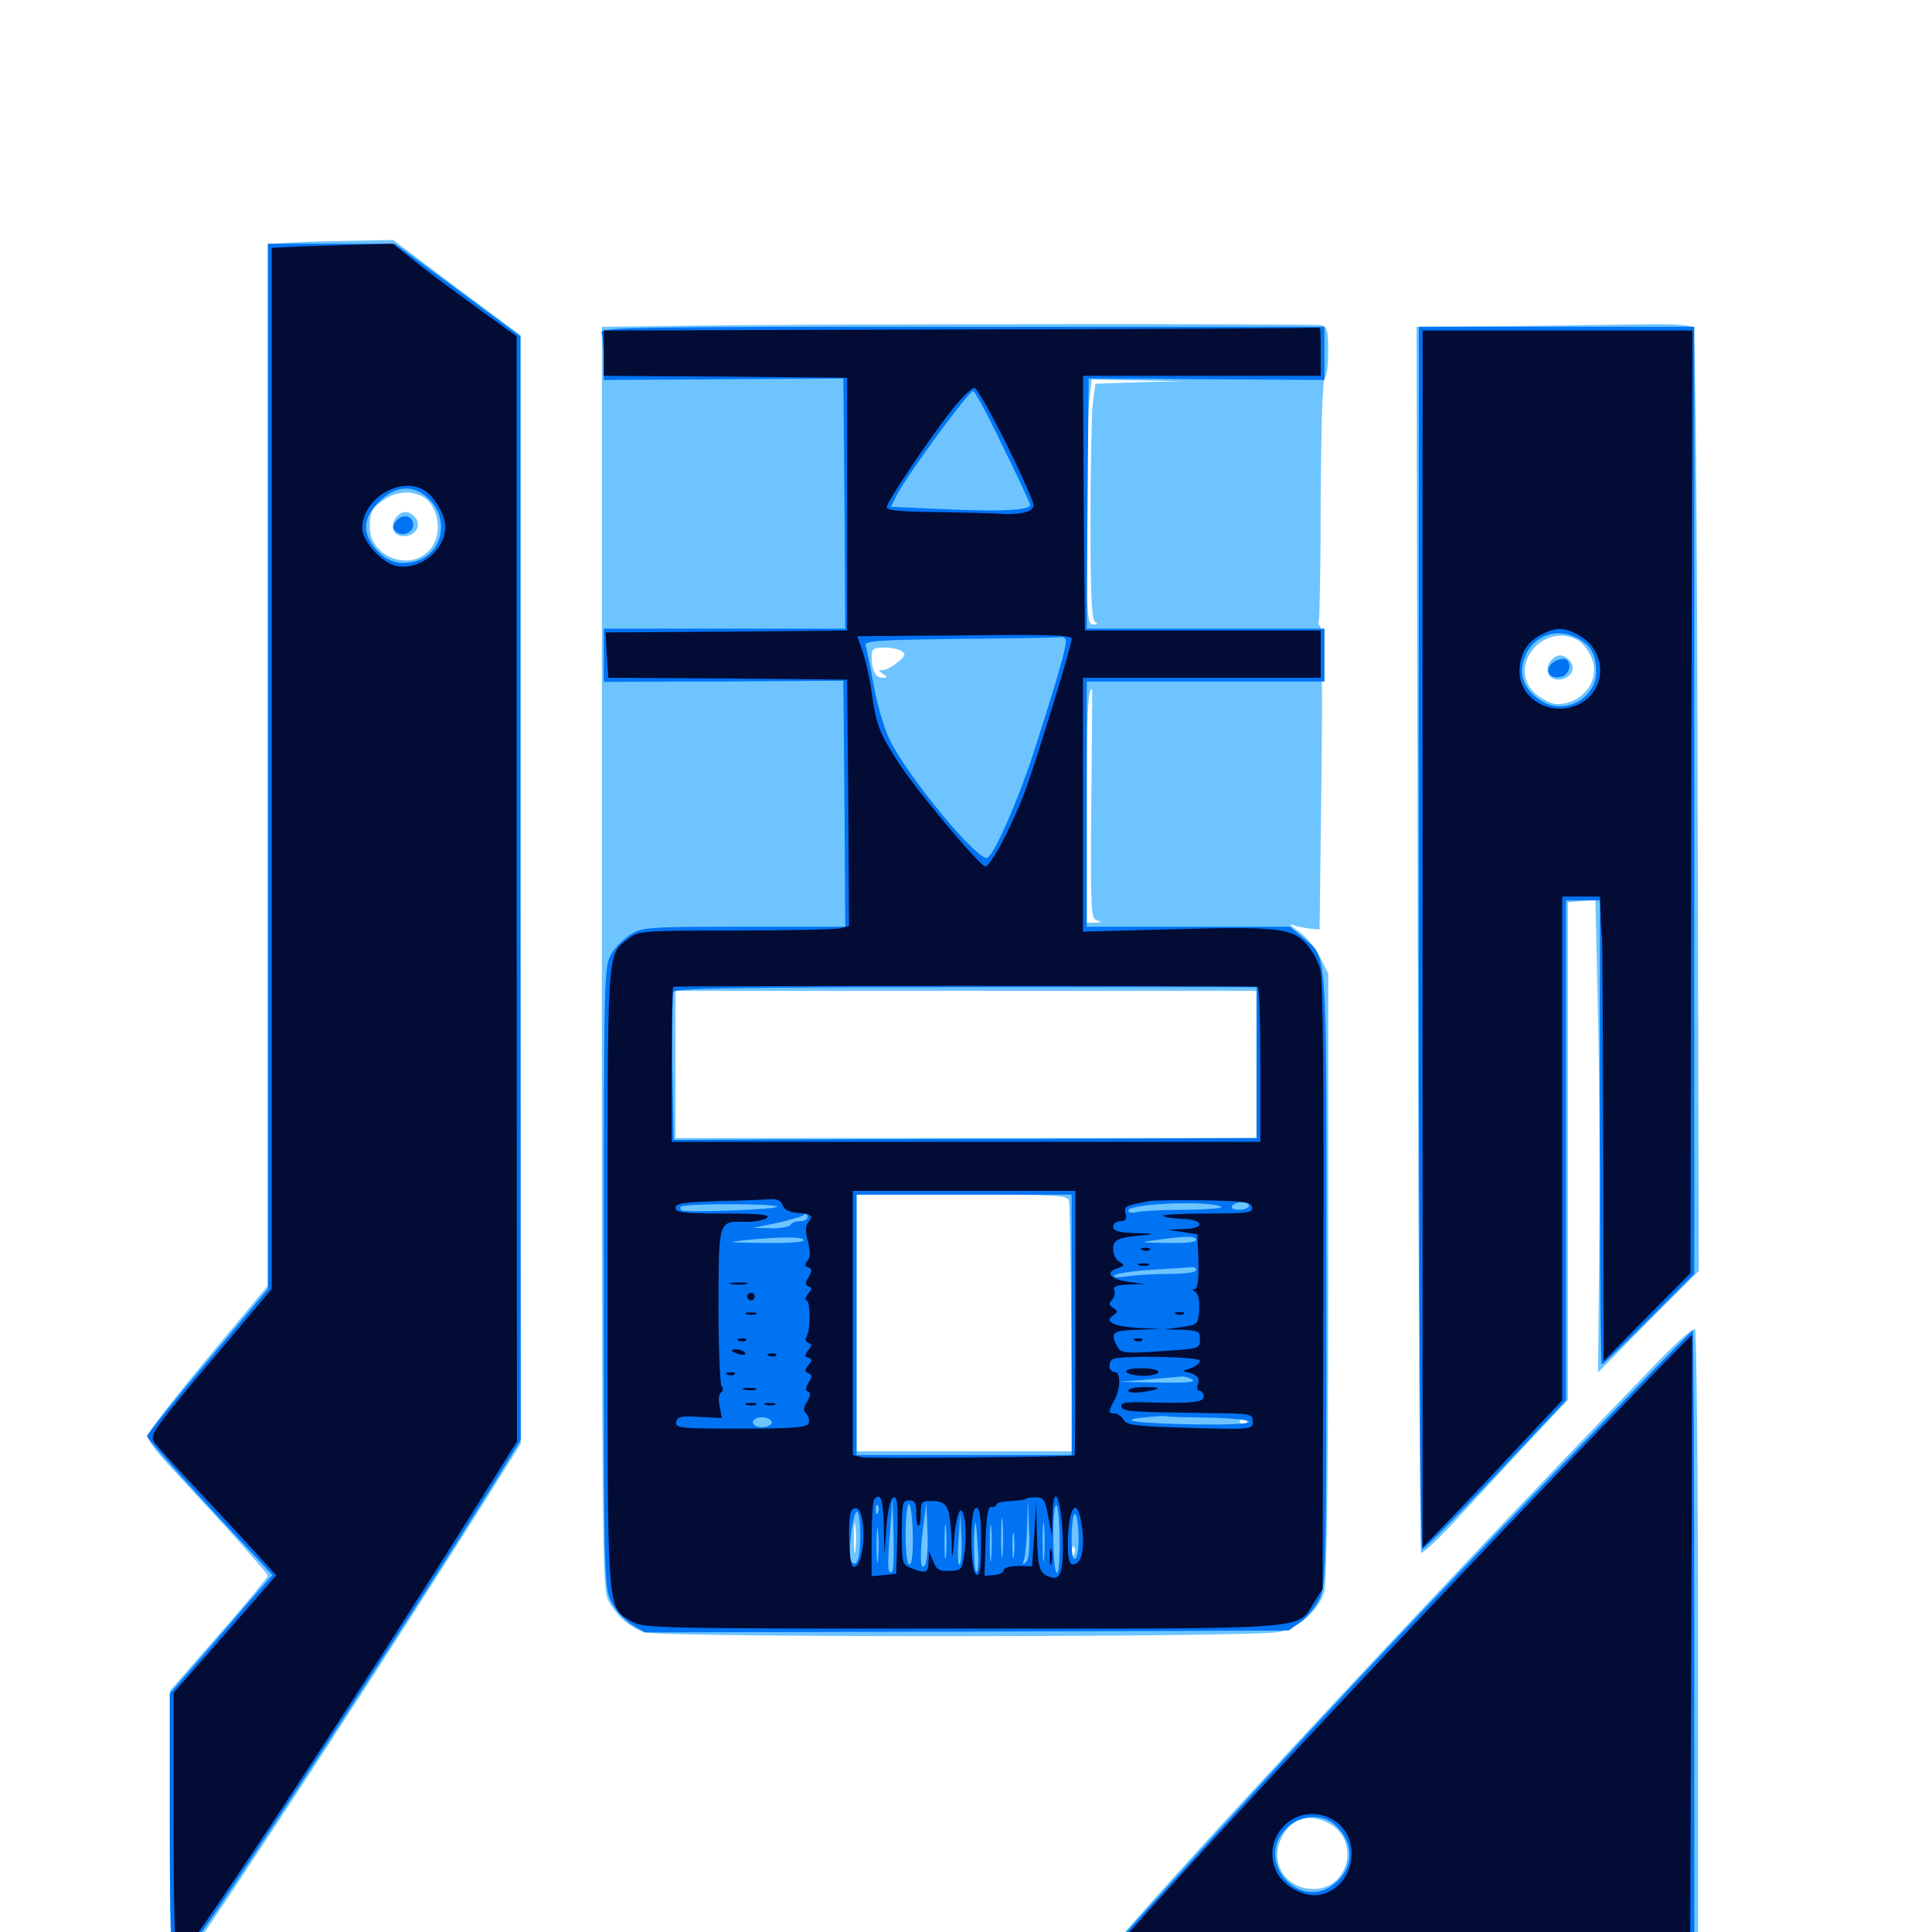 <svg xmlns="http://www.w3.org/2000/svg" viewBox="0 -1000 1000 1000">
	<path fill="#6dc4ff" d="M150 -874.414L138.672 -873.633V-604.102V-334.57L107.422 -297.07C90.234 -276.367 76.172 -258.203 76.172 -256.641C76.367 -255.078 80.469 -249.219 85.547 -243.75C90.625 -238.086 104.688 -222.852 116.797 -209.766C128.711 -196.484 138.672 -185.156 138.672 -184.375C138.672 -183.789 127.344 -169.922 113.281 -153.906L87.891 -124.805V-54.102C87.891 24.023 87.891 23.828 99.219 9.57C110.742 -5.273 210.547 -158.398 254.492 -228.711L269.531 -252.734V-539.453V-826.367L236.523 -850.977L203.516 -875.781L182.227 -875.391C170.703 -875.195 156.055 -874.805 150 -874.414ZM222.461 -739.844C228.32 -732.422 227.93 -720.703 221.68 -714.648C211.328 -704.102 191.406 -712.305 191.406 -726.953C191.406 -735.156 192.383 -737.109 199.219 -741.602C206.836 -746.875 217.578 -745.898 222.461 -739.844ZM205.078 -732.227C201.562 -727.93 203.516 -722.461 208.789 -722.461C215.039 -722.461 218.359 -727.93 215.039 -732.031C211.719 -735.938 208.203 -735.938 205.078 -732.227ZM345.703 -831.25L311.523 -830.859V-504.102C311.523 -203.906 311.719 -177.148 314.844 -171.68C319.336 -163.281 326.367 -157.227 334.18 -155.078C343.359 -152.344 650.391 -152.539 662.109 -155.273C672.852 -157.617 682.812 -166.797 685.547 -176.562C686.719 -180.664 687.5 -243.164 687.5 -339.648V-496.094L683.203 -504.688C680.664 -509.57 675.586 -515.625 671.875 -518.164C668.164 -520.703 666.797 -522.07 668.945 -521.289C671.094 -520.508 675.195 -519.727 677.93 -519.336L683.008 -518.945L683.984 -597.266C684.57 -640.43 684.18 -675.977 683.203 -676.172C682.422 -676.562 682.031 -677.539 682.617 -678.32C683.008 -679.297 683.594 -707.812 683.594 -741.602C683.789 -778.32 684.57 -803.906 685.742 -804.492C686.719 -805.273 687.5 -811.328 687.5 -818.164C687.5 -828.32 686.914 -830.859 684.18 -831.641C680.664 -832.617 411.523 -832.422 345.703 -831.25ZM350.195 -802.148C355.859 -802.539 350.781 -802.734 338.867 -802.734C327.148 -802.734 322.461 -802.539 328.711 -802.148C334.961 -801.758 344.531 -801.758 350.195 -802.148ZM376.562 -802.148C378.32 -802.734 376.758 -803.125 373.047 -803.125C369.336 -803.125 367.773 -802.734 369.727 -802.148C371.484 -801.758 374.609 -801.758 376.562 -802.148ZM387.305 -802.148C388.477 -802.734 387.5 -803.125 384.766 -803.125C382.031 -803.125 381.055 -802.734 382.422 -802.148C383.594 -801.758 385.938 -801.758 387.305 -802.148ZM434.18 -802.148C435.352 -802.734 434.375 -803.125 431.641 -803.125C428.906 -803.125 427.93 -802.734 429.297 -802.148C430.469 -801.758 432.812 -801.758 434.18 -802.148ZM589.648 -802.148L566.992 -801.367L565.625 -791.211C565.039 -785.547 564.453 -758.008 564.453 -729.883C564.453 -690.82 565.039 -678.516 566.992 -677.93C568.359 -677.344 567.969 -676.758 566.016 -676.758C562.695 -676.562 562.5 -680.273 562.5 -728.125C562.5 -756.25 563.086 -784.961 563.672 -791.602L565.039 -803.516L588.672 -803.125L612.305 -802.734ZM650 -802.148C655.078 -802.539 650.781 -802.734 640.625 -802.734C630.469 -802.734 626.172 -802.539 631.445 -802.148C636.523 -801.758 644.727 -801.758 650 -802.148ZM466.602 -663.086C468.945 -661.523 468.75 -660.547 464.648 -657.227C462.109 -655.078 458.594 -653.125 457.031 -653.125C454.492 -653.125 454.492 -652.93 457.031 -651.172C459.57 -649.609 459.57 -649.219 456.836 -649.219C453.125 -649.219 451.172 -653.125 451.172 -660.156C451.172 -664.062 452.148 -664.844 457.617 -664.844C460.938 -664.844 465.234 -664.062 466.602 -663.086ZM434.18 -645.898C435.352 -646.484 434.375 -646.875 431.641 -646.875C428.906 -646.875 427.93 -646.484 429.297 -645.898C430.469 -645.508 432.812 -645.508 434.18 -645.898ZM569.727 -646.094C570.508 -646.68 569.336 -647.266 567.188 -647.07C565.039 -647.07 564.453 -646.484 566.016 -645.898C567.383 -645.312 569.141 -645.508 569.727 -646.094ZM564.844 -583.984C564.453 -528.32 564.648 -524.414 567.773 -523.633C570.508 -522.852 570.312 -522.656 566.992 -522.461L562.5 -522.266V-581.445C562.5 -630.859 563.086 -643.359 565.234 -643.359C565.43 -643.359 565.234 -616.602 564.844 -583.984ZM640.039 -523.047C640.82 -523.633 639.648 -524.219 637.5 -524.023C635.352 -524.023 634.766 -523.438 636.328 -522.852C637.695 -522.266 639.453 -522.461 640.039 -523.047ZM335.352 -521.094C336.133 -521.68 334.961 -522.266 332.812 -522.07C330.664 -522.07 330.078 -521.484 331.641 -520.898C333.008 -520.312 334.766 -520.508 335.352 -521.094ZM650.391 -449.023V-410.938H500H349.609V-449.023V-487.109H500H650.391ZM553.32 -378.32C553.711 -376.367 554.297 -346.484 554.492 -311.914L555.078 -248.828H499.219H443.359V-315.234V-381.641H497.852C548.242 -381.641 552.539 -381.445 553.32 -378.32ZM358.008 -374.414C359.18 -375 358.203 -375.391 355.469 -375.391C352.734 -375.391 351.758 -375 353.125 -374.414C354.297 -374.023 356.641 -374.023 358.008 -374.414ZM382.227 -374.609C383.008 -375.195 381.836 -375.781 379.688 -375.586C377.539 -375.586 376.953 -375 378.516 -374.414C379.883 -373.828 381.641 -374.023 382.227 -374.609ZM645.312 -264.844C645.898 -263.867 645.117 -263.086 643.555 -263.086C641.992 -263.086 641.211 -263.867 641.797 -264.844C642.383 -265.625 643.164 -266.406 643.555 -266.406C643.945 -266.406 644.727 -265.625 645.312 -264.844ZM358.008 -263.086C359.18 -263.672 358.203 -264.062 355.469 -264.062C352.734 -264.062 351.758 -263.672 353.125 -263.086C354.297 -262.695 356.641 -262.695 358.008 -263.086ZM378.32 -263.281C379.102 -263.867 377.93 -264.453 375.781 -264.258C373.633 -264.258 373.047 -263.672 374.609 -263.086C375.977 -262.5 377.734 -262.695 378.32 -263.281ZM442.773 -197.656C442.383 -194.141 441.992 -196.875 441.992 -203.906C441.992 -210.938 442.383 -213.672 442.773 -210.352C443.164 -206.836 443.164 -200.977 442.773 -197.656ZM556.055 -195.703C555.469 -194.141 554.883 -194.727 554.883 -196.875C554.688 -199.023 555.273 -200.195 555.859 -199.414C556.445 -198.828 556.641 -197.07 556.055 -195.703ZM786.133 -831.25L733.203 -830.859L733.789 -514.062C734.18 -339.844 734.961 -196.875 735.547 -196.289C736.133 -195.703 742.773 -201.758 750.391 -209.766C757.812 -217.773 774.609 -235.938 787.695 -250L811.523 -275.391V-404.297V-533.008L818.555 -533.594L825.781 -534.18L827.148 -473.047C827.93 -439.453 828.125 -384.375 827.734 -350.781L827.148 -289.648L853.125 -316.016L879.297 -342.188L878.711 -585.547C878.32 -756.836 877.539 -829.492 876.172 -830.664C875 -831.641 866.211 -832.227 856.445 -832.227C846.875 -832.031 815.039 -831.641 786.133 -831.25ZM816.602 -668.75C818.555 -667.578 821.68 -664.062 823.242 -660.742C829.297 -649.219 819.922 -635.547 805.859 -635.547C803.32 -635.547 798.438 -637.891 795.117 -640.625C779.297 -653.906 798.242 -678.516 816.602 -668.75ZM802.734 -658.008C799.219 -653.711 801.172 -648.242 806.445 -648.242C812.695 -648.242 816.016 -653.711 812.695 -657.812C809.375 -661.719 805.859 -661.719 802.734 -658.008ZM859.961 -297.07C736.133 -169.141 570.312 9.57 570.312 15.234C570.312 16.016 639.844 16.797 724.609 16.797H878.906V-147.07C878.906 -237.305 878.125 -311.523 877.344 -312.109C876.367 -312.695 868.555 -305.859 859.961 -297.07ZM687.5 -56.445C704.297 -47.852 698.438 -22.266 679.883 -22.266C665.625 -22.266 657.031 -35.547 663.086 -48.242C667.969 -58.789 677.148 -61.719 687.5 -56.445Z"/>
	<path fill="#0073f3" d="M138.672 -603.32V-332.812L107.422 -295.508C90.234 -275.195 76.172 -257.617 76.172 -256.641C76.172 -255.078 103.32 -224.805 134.375 -191.992L141.016 -184.766L128.516 -170.508C121.68 -162.5 109.766 -148.633 101.953 -139.648L87.891 -123.438V-54.297C87.891 -14.453 88.672 15.039 89.648 15.82C90.625 16.406 92.969 15.43 94.727 13.477C102.344 6.055 223.047 -178.906 261.719 -241.992L269.531 -254.688L269.336 -540.43V-825.977L236.914 -850L204.492 -873.828H171.68H138.672ZM222.852 -740.82C232.422 -730.469 228.906 -714.062 216.016 -709.766C207.227 -707.031 200.391 -708.984 194.336 -716.016C187.305 -724.219 187.891 -732.031 196.094 -740.234C205.078 -749.219 214.844 -749.414 222.852 -740.82ZM205.078 -730.273C203.32 -728.125 203.125 -726.562 204.492 -725.195C207.812 -721.875 213.867 -724.023 213.867 -728.32C213.867 -733.203 208.398 -734.375 205.078 -730.273ZM311.328 -827.734C311.914 -825.977 312.5 -819.922 312.5 -813.867V-803.32L374.609 -803.711L436.523 -804.102L437.109 -739.453L437.5 -674.609H375H312.5V-660.938V-647.07L374.609 -647.266L436.523 -647.656L437.109 -583.984L437.5 -520.312H385.352C336.523 -520.312 332.617 -520.117 326.562 -516.406C323.047 -514.258 318.555 -509.766 316.406 -506.25C312.695 -500 312.5 -496.094 312.5 -339.062C312.5 -183.008 312.695 -178.125 316.406 -170.898C318.555 -166.602 323.242 -161.328 326.953 -159.18L333.594 -155.078L500.391 -155.469L666.992 -156.055L673.047 -160.352C676.367 -162.891 680.859 -168.164 682.812 -172.07C686.328 -179.102 686.523 -186.914 686.523 -338.672C686.523 -515.234 687.305 -503.711 673.828 -515.234L667.578 -520.312H615.039H562.5V-583.789V-647.266H624.023H685.547V-660.938V-674.609H624.023H562.5L562.891 -739.453L563.477 -804.102L624.609 -803.711L685.547 -803.32V-816.992V-830.859H497.852C327.539 -830.859 310.156 -830.664 311.328 -827.734ZM519.141 -768.75C526.953 -752.93 533.203 -739.453 533.203 -738.672C533.203 -735.938 518.945 -735.156 491.016 -736.328L461.133 -737.695L464.062 -743.555C469.922 -754.688 501.367 -797.656 503.711 -797.656C504.492 -797.656 511.523 -784.766 519.141 -768.75ZM551.562 -669.141C552.734 -667.383 547.852 -650.391 534.961 -610.352C527.148 -586.328 515.039 -558.398 511.133 -556.055C506.836 -553.32 470.117 -597.461 460.547 -616.992C457.812 -622.461 454.102 -634.766 452.344 -644.727C450.586 -654.492 448.633 -664.062 448.047 -665.625C447.07 -668.359 452.734 -668.75 497.266 -669.336C525.195 -669.531 548.438 -669.922 549.219 -670.312C550 -670.508 550.977 -669.922 551.562 -669.141ZM650.391 -450V-410.938L537.695 -410.547C475.586 -410.547 407.617 -410.156 386.719 -410.156L348.633 -409.961L348.047 -447.07C347.852 -467.383 348.047 -485.156 348.438 -486.523C349.219 -488.477 379.492 -489.062 500 -489.062H650.391ZM554.688 -314.258V-246.875H499.023H443.359V-314.258V-381.641H499.023H554.688ZM402.344 -375.391C402.344 -374.023 355.664 -372.266 352.93 -373.438C352.148 -373.828 351.953 -374.609 352.344 -375.391C353.32 -377.148 402.344 -377.148 402.344 -375.391ZM631.836 -375.586C634.18 -374.805 626.953 -374.023 614.258 -373.828C602.539 -373.828 590.82 -373.242 588.477 -372.656C585.938 -371.875 583.984 -372.266 583.984 -373.438C583.984 -376.953 623.828 -378.711 631.836 -375.586ZM646.484 -375.781C646.484 -374.805 644.141 -373.828 641.406 -373.828C638.672 -373.828 636.914 -374.609 637.695 -375.781C638.281 -376.953 640.625 -377.734 642.773 -377.734C644.727 -377.734 646.484 -376.953 646.484 -375.781ZM417.969 -369.922C417.969 -368.945 416.211 -367.969 414.258 -367.969C412.109 -367.969 409.766 -367.188 409.18 -366.016C408.594 -365.039 403.906 -364.062 398.828 -364.258L389.648 -364.453L402.148 -366.992C408.984 -368.555 415.039 -370.312 415.625 -370.898C417.188 -372.461 417.969 -372.07 417.969 -369.922ZM618.945 -367.188C620.898 -368.945 582.617 -367.773 580.078 -366.016C578.125 -364.648 583.984 -364.453 597.656 -365.234C608.984 -366.016 618.555 -366.797 618.945 -367.188ZM387.305 -364.648C388.477 -365.234 387.109 -365.625 383.789 -365.625C380.664 -365.625 379.492 -365.234 381.445 -364.648C383.203 -364.258 385.938 -364.258 387.305 -364.648ZM416.016 -358.008C416.016 -357.031 406.641 -356.445 395.117 -356.641C375.977 -356.836 375.195 -357.031 386.719 -358.203C405.273 -359.961 416.016 -359.961 416.016 -358.008ZM619.141 -358.203C619.141 -357.031 613.086 -356.445 604.102 -356.641C589.844 -356.836 589.453 -357.031 598.633 -358.203C614.062 -360.352 619.141 -360.352 619.141 -358.203ZM586.523 -356.836C587.695 -357.422 586.719 -357.812 583.984 -357.812C581.25 -357.812 580.273 -357.422 581.641 -356.836C582.812 -356.445 585.156 -356.445 586.523 -356.836ZM412.695 -349.023C413.867 -349.609 412.5 -350 409.18 -350C406.055 -350 404.883 -349.609 406.836 -349.023C408.594 -348.633 411.328 -348.633 412.695 -349.023ZM587.5 -349.023C589.258 -349.609 587.695 -350 583.984 -350C580.273 -350 578.711 -349.609 580.664 -349.023C582.422 -348.633 585.547 -348.633 587.5 -349.023ZM619.141 -342.578C619.141 -341.406 613.086 -340.625 605.078 -340.625C597.266 -340.625 587.305 -340.039 583.008 -339.258C578.516 -338.672 575.781 -338.867 576.758 -339.844C577.734 -340.82 586.523 -342.188 596.289 -342.773C606.25 -343.359 615.43 -343.945 616.797 -344.141C617.969 -344.336 619.141 -343.75 619.141 -342.578ZM382.812 -339.453C382.812 -339.844 381.055 -340.625 378.906 -341.211C376.758 -341.797 375 -341.406 375 -340.43C375 -339.453 376.758 -338.672 378.906 -338.672C381.055 -338.672 382.812 -339.062 382.812 -339.453ZM411.719 -339.258C414.648 -339.648 412.109 -340.039 406.25 -340.039C400.391 -340.039 397.852 -339.648 400.977 -339.258C403.906 -338.867 408.594 -338.867 411.719 -339.258ZM406.836 -331.445C408.008 -332.031 406.641 -332.422 403.32 -332.422C400.195 -332.422 399.023 -332.031 400.977 -331.445C402.734 -331.055 405.469 -331.055 406.836 -331.445ZM379.492 -325.586C380.664 -326.172 379.688 -326.562 376.953 -326.562C374.219 -326.562 373.242 -326.172 374.609 -325.586C375.781 -325.195 378.125 -325.195 379.492 -325.586ZM587.891 -325C592.188 -326.367 591.992 -326.562 585.547 -326.758C581.445 -326.953 578.125 -326.172 578.125 -325C578.125 -322.852 580.859 -322.852 587.891 -325ZM411.719 -323.633C415.625 -324.023 411.914 -324.414 403.32 -324.414C394.727 -324.414 391.406 -324.023 396.094 -323.633C400.586 -323.242 407.617 -323.242 411.719 -323.633ZM614.844 -323.633C617.773 -324.023 615.234 -324.414 609.375 -324.414C603.516 -324.414 600.977 -324.023 604.102 -323.633C607.031 -323.242 611.719 -323.242 614.844 -323.633ZM378.32 -316.016C379.102 -316.602 377.93 -317.188 375.781 -316.992C373.633 -316.992 373.047 -316.406 374.609 -315.82C375.977 -315.234 377.734 -315.43 378.32 -316.016ZM609.961 -315.82C615.625 -316.211 610.547 -316.406 598.633 -316.406C586.914 -316.406 582.227 -316.211 588.477 -315.82C594.727 -315.43 604.297 -315.43 609.961 -315.82ZM596.289 -308.008C599.609 -308.398 596.875 -308.789 589.844 -308.789C582.812 -308.789 580.078 -308.398 583.594 -308.008C586.914 -307.617 592.773 -307.617 596.289 -308.008ZM618.555 -308.203C619.336 -308.789 618.164 -309.375 616.016 -309.18C613.867 -309.18 613.281 -308.594 614.844 -308.008C616.211 -307.422 617.969 -307.617 618.555 -308.203ZM381.445 -304.102C382.617 -304.688 381.25 -305.078 377.93 -305.078C374.805 -305.078 373.633 -304.688 375.586 -304.102C377.344 -303.711 380.078 -303.711 381.445 -304.102ZM412.695 -302.148C415.039 -302.539 412.695 -302.93 407.227 -302.93C401.953 -302.93 399.805 -302.539 402.93 -302.148C405.859 -301.758 410.156 -301.758 412.695 -302.148ZM380.273 -296.484C381.055 -297.07 379.883 -297.656 377.734 -297.461C375.586 -297.461 375 -296.875 376.562 -296.289C377.93 -295.703 379.688 -295.898 380.273 -296.484ZM413.672 -294.336C415.43 -294.922 413.477 -295.312 409.18 -295.117C404.883 -295.117 403.32 -294.727 405.859 -294.336C408.203 -293.945 411.719 -293.945 413.672 -294.336ZM617.188 -294.531C618.75 -294.922 610.156 -295.312 598.242 -295.508C586.133 -295.508 576.172 -294.922 576.172 -294.141C576.172 -292.773 610.352 -293.164 617.188 -294.531ZM617.188 -285.938C619.141 -284.57 613.477 -284.18 599.609 -284.375L579.102 -284.766L593.75 -285.938C601.758 -286.719 609.766 -287.305 611.328 -287.5C612.891 -287.695 615.625 -286.914 617.188 -285.938ZM384.375 -284.57C386.133 -285.156 384.57 -285.547 380.859 -285.547C377.148 -285.547 375.586 -285.156 377.539 -284.57C379.297 -284.18 382.422 -284.18 384.375 -284.57ZM384.375 -276.758C386.133 -277.344 384.57 -277.734 380.859 -277.734C377.148 -277.734 375.586 -277.344 377.539 -276.758C379.297 -276.367 382.422 -276.367 384.375 -276.758ZM411.719 -276.758C415.625 -277.148 412.305 -277.539 404.297 -277.539C396.289 -277.539 392.969 -277.148 397.07 -276.758C400.977 -276.367 407.617 -276.367 411.719 -276.758ZM619.141 -276.953C620.703 -277.344 613.086 -277.734 602.148 -277.93C591.211 -277.93 581.836 -277.539 581.445 -276.758C580.469 -275.195 612.891 -275.586 619.141 -276.953ZM625.781 -266.211C637.305 -266.016 646.484 -265.039 646.484 -264.062C646.484 -262.891 635.156 -262.5 618.75 -262.695C588.086 -263.281 576.953 -264.844 592.773 -266.406C598.242 -266.992 603.125 -267.188 603.711 -266.992C604.492 -266.602 614.258 -266.406 625.781 -266.211ZM386.133 -263.672C384.375 -265.625 351.562 -266.016 351.562 -264.062C351.562 -263.281 359.57 -262.5 369.531 -262.5C379.297 -262.5 386.914 -263.086 386.133 -263.672ZM399.219 -264.648C400.781 -262.305 395.312 -260.352 391.602 -261.719C387.891 -263.281 389.844 -266.406 394.531 -266.406C396.484 -266.406 398.633 -265.625 399.219 -264.648ZM416.016 -264.453C416.016 -266.602 404.492 -266.211 402.93 -264.062C402.539 -263.086 405.273 -262.5 408.984 -262.5C412.891 -262.5 416.016 -263.281 416.016 -264.453ZM461.914 -186.719C459.57 -184.375 459.18 -188.477 460.547 -205.859L461.914 -224.414L462.5 -206.055C462.695 -196.094 462.5 -187.305 461.914 -186.719ZM531.055 -191.406C529.297 -189.844 529.102 -190.234 530.078 -192.773C530.664 -194.727 531.445 -202.734 531.641 -210.352L532.031 -224.414L532.617 -208.984C533.203 -198.828 532.617 -192.773 531.055 -191.406ZM547.266 -185.938C545.117 -183.789 544.336 -214.844 546.289 -220.508C547.266 -222.852 548.047 -217.188 548.438 -206.055C548.633 -195.898 548.242 -186.914 547.266 -185.938ZM454.492 -217.188C453.906 -215.625 453.32 -216.211 453.32 -218.359C453.125 -220.508 453.711 -221.68 454.297 -220.898C454.883 -220.312 455.078 -218.555 454.492 -217.188ZM472.461 -205.859C472.656 -196.094 472.07 -190.234 470.703 -190.234C469.531 -190.234 468.75 -196.289 468.75 -205.859C468.75 -214.453 469.531 -221.484 470.508 -221.484C471.289 -221.484 472.266 -214.453 472.461 -205.859ZM478.516 -189.453C476.172 -187.109 475.977 -195.898 478.125 -211.719L479.492 -222.461L480.078 -207.031C480.469 -198.047 479.688 -190.625 478.516 -189.453ZM518.945 -195.703C518.555 -191.016 518.164 -194.727 518.164 -203.906C518.164 -213.086 518.555 -216.797 518.945 -212.305C519.336 -207.617 519.336 -200.195 518.945 -195.703ZM445.312 -205.078C445.312 -193.164 443.164 -187.695 440.43 -192.188C438.672 -195.117 441.406 -217.578 443.555 -217.578C444.531 -217.578 445.312 -211.914 445.312 -205.078ZM540.43 -193.75C540.039 -189.062 539.648 -192.773 539.648 -201.953C539.648 -211.133 540.039 -214.844 540.43 -210.352C540.82 -205.664 540.82 -198.242 540.43 -193.75ZM556.836 -193.555C555.273 -191.992 554.688 -194.922 554.688 -203.125C554.688 -218.555 557.422 -221.289 558.203 -206.641C558.594 -200.586 557.812 -194.531 556.836 -193.555ZM489.648 -194.727C489.258 -190.625 488.867 -193.945 488.867 -201.953C488.867 -209.961 489.258 -213.281 489.648 -209.375C490.039 -205.273 490.039 -198.633 489.648 -194.727ZM496.68 -190.039C495.898 -189.258 495.508 -194.727 496.094 -202.539L497.07 -216.602L497.656 -204.102C498.047 -197.266 497.461 -190.82 496.68 -190.039ZM506.25 -196.484C506.641 -191.016 506.25 -186.328 505.469 -186.328C504.492 -186.328 504.102 -193.164 504.102 -201.562C504.492 -216.797 505.273 -215.039 506.25 -196.484ZM513.086 -193.75C512.695 -189.062 512.305 -192.383 512.305 -200.977C512.305 -209.57 512.695 -213.281 513.086 -209.375C513.477 -205.273 513.477 -198.242 513.086 -193.75ZM454.492 -192.773C454.102 -188.672 453.711 -191.992 453.711 -200C453.711 -208.008 454.102 -211.328 454.492 -207.422C454.883 -203.32 454.883 -196.68 454.492 -192.773ZM524.805 -194.727C524.414 -191.602 524.023 -194.141 524.023 -200C524.023 -205.859 524.414 -208.398 524.805 -205.469C525.195 -202.344 525.195 -197.656 524.805 -194.727ZM485.742 -199.609C486.133 -200.781 486.133 -203.125 485.742 -204.492C485.156 -205.664 484.766 -204.688 484.766 -201.953C484.766 -199.219 485.156 -198.242 485.742 -199.609ZM734.375 -514.453C734.375 -330.078 735.156 -198.047 736.133 -198.047C737.109 -198.047 754.297 -215.43 774.219 -236.523L810.547 -275.195V-404.688V-533.984H819.336H828.125V-413.867C828.125 -347.852 828.516 -293.75 829.102 -293.75C829.688 -293.75 840.625 -304.297 853.516 -317.188L876.953 -340.625V-585.742V-830.859H805.664H734.375ZM816.406 -669.727C823.438 -666.016 826.172 -661.328 826.172 -652.148C826.172 -638.672 810.352 -629.883 798.242 -636.914C790.43 -641.602 786.719 -648.438 788.086 -655.859C790.625 -669.531 804.102 -676.172 816.406 -669.727ZM802.734 -656.055C799.609 -652.148 802.539 -648.438 807.812 -649.609C813.086 -650.586 814.062 -658.984 808.984 -658.984C806.836 -658.984 804.102 -657.617 802.734 -656.055ZM812.109 -245.508C707.617 -136.523 688.477 -116.016 596.289 -14.648C582.031 0.977 570.312 14.453 570.312 15.234C570.312 16.211 639.258 16.797 723.633 16.797H876.953V-147.266C876.953 -237.5 876.562 -311.328 876.172 -311.328C875.586 -311.328 846.875 -281.641 812.109 -245.508ZM691.211 -55.273C700.977 -46.094 700.977 -33.594 691.016 -25.195C672.852 -9.766 648.828 -36.719 665.82 -53.711C673.047 -60.742 684.375 -61.523 691.211 -55.273Z"/>
	<path fill="#020c35" d="M155.859 -872.461L140.625 -871.68V-602.148V-332.812L114.648 -301.953C80.078 -261.133 77.539 -257.422 79.492 -254.102C80.273 -252.539 91.602 -239.844 104.688 -226.172C117.578 -212.305 131.641 -197.266 135.547 -192.773L142.969 -184.57L116.406 -154.102L89.844 -123.828V-54.492C89.844 -15.234 90.625 14.844 91.602 14.844C94.727 14.844 183.398 -119.727 246.68 -220.508L267.578 -253.906L267.383 -539.844V-825.977L245.703 -841.602C233.789 -850.195 219.336 -860.938 213.672 -865.625L203.32 -873.828L187.109 -873.438C178.125 -873.242 164.062 -872.656 155.859 -872.461ZM220.312 -745.703C225.391 -742.188 230.469 -733.008 230.469 -727.344C230.469 -715.234 217.383 -704.688 205.273 -707.031C197.656 -708.594 187.5 -719.922 187.5 -726.562C187.5 -742.188 208.203 -754.297 220.312 -745.703ZM497.656 -829.492L312.5 -828.906V-817.188V-805.469L375.586 -805.078L438.477 -804.492V-739.062V-673.633L375.977 -673.047L313.477 -672.656L314.062 -660.938L314.844 -649.219L376.562 -648.828L438.477 -648.242L439.062 -584.57L439.453 -520.703L435.156 -519.531C432.617 -518.945 408.203 -518.359 380.664 -518.359C332.812 -518.359 330.273 -518.164 325.391 -514.258C313.867 -505.273 314.453 -513.281 314.453 -338.672C314.453 -160.938 313.867 -168.75 326.953 -160.742C332.812 -157.227 340.039 -157.031 497.656 -157.031C681.25 -157.031 671.289 -156.25 680.078 -170.508L684.57 -177.539L684.961 -333.789C685.352 -440.625 684.766 -492.578 683.398 -498.242C682.227 -502.734 678.711 -508.789 675.586 -512.109C668.164 -519.727 659.375 -520.508 604.102 -518.945L560.547 -517.773V-583.398V-649.219H622.07H683.594V-661.523V-673.633H622.656H561.523L560.938 -739.648L560.547 -805.469H622.07H683.594V-818.164C683.594 -825.195 683.398 -830.664 683.203 -830.469C682.812 -830.078 599.414 -829.688 497.656 -829.492ZM520.898 -770.312C528.516 -754.688 534.961 -740.43 534.961 -738.672C535.156 -734.961 527.539 -733.203 515.625 -734.18C511.914 -734.375 497.656 -734.766 483.984 -734.961C466.406 -735.156 458.984 -735.742 458.984 -737.5C458.984 -740.234 480.859 -772.852 493.164 -788.477C498.242 -794.727 503.32 -799.609 504.492 -799.219C505.859 -798.828 513.086 -785.742 520.898 -770.312ZM554.688 -669.336C554.688 -665.625 535.742 -604.102 530.273 -589.648C523.047 -570.898 512.695 -551.562 509.961 -551.562C507.227 -551.562 474.805 -590.43 465.43 -604.688C455.078 -620.703 453.516 -624.609 451.172 -641.602C450.195 -648.828 448.047 -658.398 446.484 -662.695L443.75 -670.703L494.922 -671.094C544.531 -671.68 554.688 -671.289 554.688 -669.336ZM650.977 -489.258C651.758 -489.062 652.344 -471.094 652.344 -449.023V-408.984H500H347.656V-448.633C347.656 -470.508 348.047 -488.867 348.438 -489.258C349.023 -489.844 643.164 -489.844 650.977 -489.258ZM556.641 -315.234C556.641 -277.734 556.445 -246.875 556.25 -246.68C553.125 -245.898 449.414 -244.922 446.094 -245.703L441.406 -246.875V-315.234V-383.594H499.023H556.641ZM405.078 -376.172C405.859 -374.023 408.398 -372.461 412.5 -372.266C420.117 -371.68 421.094 -370.703 418.359 -367.383C416.797 -365.625 416.797 -362.695 418.164 -357.422C419.531 -352.148 419.531 -349.414 417.969 -347.461C416.406 -345.508 416.406 -344.727 418.359 -343.945C420.312 -343.359 420.508 -342.188 418.555 -339.062C416.602 -335.938 416.602 -334.961 418.555 -334.18C420.312 -333.594 420.312 -332.617 418.164 -330.273C416.797 -328.32 416.406 -326.953 417.383 -326.953C419.531 -326.953 419.727 -311.523 417.383 -308.008C416.602 -306.836 417.188 -305.469 418.359 -304.883C420.312 -304.297 420.312 -303.516 418.359 -301.172C416.406 -298.633 416.406 -297.852 418.359 -297.266C420.508 -296.484 420.508 -295.703 418.359 -293.359C416.406 -290.82 416.406 -290.039 418.359 -289.258C420.312 -288.672 420.508 -287.5 418.555 -284.375C416.797 -281.445 416.797 -280.078 418.359 -279.688C419.727 -279.102 419.531 -277.539 417.773 -274.609C415.82 -271.484 415.625 -269.922 417.383 -268.164C418.555 -266.992 419.141 -264.648 418.555 -263.281C417.773 -261.133 410.547 -260.547 383.398 -260.547C351.953 -260.547 349.414 -260.742 350 -264.062C350.586 -266.797 352.539 -267.188 362.109 -266.602L373.633 -266.016L372.461 -272.07C371.68 -275.391 372.07 -278.516 373.242 -279.297C374.414 -279.883 374.414 -281.445 373.438 -282.617C372.656 -283.984 371.875 -302.734 371.875 -324.609C372.07 -368.945 371.68 -367.969 386.328 -367.578C391.016 -367.578 395.898 -368.555 397.07 -369.727C398.633 -371.289 392.773 -371.875 374.414 -371.875C353.906 -371.875 349.609 -372.461 349.609 -374.805C349.609 -377.148 353.906 -377.734 371.68 -378.32C383.594 -378.516 395.898 -379.102 398.828 -379.297C402.344 -379.492 404.297 -378.516 405.078 -376.172ZM648.047 -375.195C648.633 -372.266 646.094 -371.875 624.805 -371.875C611.719 -371.875 601.562 -371.289 602.148 -370.703C602.93 -369.922 607.031 -369.336 611.523 -369.141C623.047 -368.945 624.219 -364.062 612.891 -363.867L604.492 -363.477L612.109 -362.305L619.727 -361.133L620.312 -347.07C620.508 -337.5 619.922 -332.812 618.359 -332.812C616.992 -332.812 617.188 -332.227 618.75 -331.25C620.312 -330.273 620.898 -326.562 620.703 -321.875C620.117 -314.453 619.922 -314.258 611.328 -313.086L602.539 -311.914L611.914 -311.719C620.312 -311.328 621.094 -310.938 621.094 -306.641C621.094 -302.148 620.312 -301.953 606.055 -300.977C581.445 -299.219 580.273 -299.414 578.125 -303.32C574.609 -310.156 575.781 -311.328 588.477 -311.719L600.586 -312.109L588.867 -312.695C576.367 -313.477 571.289 -316.016 576.172 -319.141C578.711 -320.898 578.711 -321.289 576.172 -323.047C574.023 -324.414 573.828 -325.391 575.586 -327.148C576.758 -328.32 577.344 -330.664 576.758 -332.031C575.977 -334.18 577.93 -334.766 584.18 -335.156L592.773 -335.352L584.18 -336.523C574.609 -337.891 571.68 -341.406 578.32 -343.555C582.227 -344.922 582.227 -345.117 579.492 -346.875C577.539 -347.852 576.172 -350.781 576.172 -353.32C576.172 -358.398 578.516 -359.57 592.773 -360.742C598.047 -361.328 596.68 -361.523 588.477 -361.719C578.906 -362.109 576.172 -362.695 576.172 -365.039C576.172 -366.602 577.93 -367.969 579.883 -367.969C582.617 -367.969 583.398 -368.945 582.617 -371.875C581.641 -375.586 582.227 -375.977 594.727 -378.32C596.875 -378.711 609.57 -378.906 623.047 -378.711C643.945 -378.32 647.461 -377.93 648.047 -375.195ZM621.094 -295.703C621.094 -294.531 619.141 -292.969 616.797 -291.992L612.305 -290.43L616.797 -289.062C620.117 -287.891 620.898 -286.523 620.117 -283.789C619.336 -281.641 619.727 -280.078 620.898 -280.078C622.07 -280.078 623.047 -278.711 623.047 -277.148C623.047 -274.023 616.797 -273.438 591.016 -274.219C582.422 -274.414 579.883 -273.828 580.469 -271.875C581.445 -269.336 584.18 -269.141 627.539 -268.555C647.461 -268.359 648.438 -268.164 648.438 -264.258C648.438 -260.156 648.047 -259.961 616.016 -260.938C588.281 -261.719 583.203 -262.305 581.641 -265.039C580.664 -266.797 578.516 -268.359 577.148 -268.359C573.633 -268.359 573.438 -269.336 576.562 -274.805C580.078 -281.055 580.273 -289.844 576.953 -289.844C574.219 -289.844 573.242 -294.141 575.586 -296.289C577.734 -298.633 621.094 -297.852 621.094 -295.703ZM457.422 -210.352L457.812 -195.117L458.789 -209.57C459.57 -218.945 460.938 -224.414 462.5 -225C464.453 -225.586 464.844 -221.289 464.453 -205.469L463.867 -185.352L457.617 -184.766L451.172 -184.18V-203.516C451.172 -214.062 451.758 -223.438 452.539 -224.023C455.859 -227.539 457.031 -224.219 457.422 -210.352ZM542.578 -214.844L544.531 -204.883L544.727 -215.234C545.117 -233.203 549.023 -225.977 550 -205.859C550.586 -186.719 549.219 -181.641 543.359 -183.789C537.891 -185.742 537.109 -188.477 536.719 -205.859L536.328 -222.461L535.352 -205.859L534.18 -189.258L526.953 -189.453C522.852 -189.453 519.531 -188.477 519.531 -187.305C519.531 -186.133 517.383 -184.961 514.648 -184.766L509.57 -184.375L510.156 -202.539C510.547 -215.625 511.328 -220.312 513.281 -220.117C514.453 -219.727 515.625 -220.312 515.625 -221.094C515.625 -222.07 518.75 -222.852 522.656 -223.047C526.562 -223.242 530.273 -223.633 530.664 -224.023C531.055 -224.609 533.594 -225 536.133 -225C540.234 -225 541.016 -223.633 542.578 -214.844ZM474.219 -217.578C474.023 -214.258 474.609 -211.133 475.195 -210.352C475.977 -209.766 476.562 -212.305 476.562 -216.211C476.562 -223.047 476.758 -223.242 483.203 -223.047C490.625 -222.852 491.797 -219.922 492.578 -201.172C492.773 -191.797 492.969 -191.992 493.945 -204.492C494.531 -211.719 496.094 -217.773 497.07 -218.164C499.609 -218.75 500.586 -205.469 499.023 -194.922C498.047 -187.695 497.461 -187.109 491.406 -186.914C486.133 -186.719 484.57 -187.695 483.008 -191.992L480.859 -197.07L480.664 -191.797C480.469 -185.742 479.297 -185.352 471.875 -188.281C466.992 -190.039 466.797 -190.625 466.797 -206.836C466.797 -221.875 467.188 -223.438 470.508 -223.438C473.438 -223.438 474.219 -222.07 474.219 -217.578ZM446.875 -208.594C447.461 -197.852 444.531 -187.305 441.406 -189.258C439.258 -190.625 438.672 -216.211 440.82 -218.359C443.945 -221.484 446.289 -217.578 446.875 -208.594ZM507.812 -201.758C507.812 -188.477 507.227 -184.18 505.469 -184.961C501.953 -186.133 501.758 -219.531 505.273 -219.531C507.227 -219.531 507.812 -214.844 507.812 -201.758ZM559.375 -213.477C561.914 -200.391 560.352 -190.234 555.469 -190.234C553.516 -190.234 552.734 -192.969 552.734 -200.586C552.734 -217.969 556.836 -225.977 559.375 -213.477ZM378.516 -335.352C375.977 -335.742 377.539 -336.133 381.836 -336.133C386.133 -336.328 388.086 -335.938 386.328 -335.352C384.375 -334.961 380.859 -334.961 378.516 -335.352ZM386.719 -328.906C386.719 -327.93 387.695 -326.953 388.672 -326.953C389.844 -326.953 390.625 -327.93 390.625 -328.906C390.625 -330.078 389.844 -330.859 388.672 -330.859C387.695 -330.859 386.719 -330.078 386.719 -328.906ZM386.328 -319.727C384.961 -320.312 385.938 -320.703 388.672 -320.703C391.406 -320.703 392.383 -320.312 391.211 -319.727C389.844 -319.336 387.5 -319.336 386.328 -319.727ZM382.422 -306.055C380.859 -306.641 381.445 -307.227 383.594 -307.227C385.742 -307.422 386.914 -306.836 386.133 -306.25C385.547 -305.664 383.789 -305.469 382.422 -306.055ZM378.906 -300.781C378.906 -302.344 384.57 -301.562 385.547 -299.805C386.328 -298.828 384.961 -298.438 382.812 -299.023C380.664 -299.609 378.906 -300.391 378.906 -300.781ZM398.047 -298.242C396.484 -298.828 397.07 -299.414 399.219 -299.414C401.367 -299.609 402.539 -299.023 401.758 -298.438C401.172 -297.852 399.414 -297.656 398.047 -298.242ZM376.562 -288.477C375 -289.062 375.586 -289.648 377.734 -289.648C379.883 -289.844 381.055 -289.258 380.273 -288.672C379.688 -288.086 377.93 -287.891 376.562 -288.477ZM385.352 -280.664C383.398 -281.25 384.57 -281.641 387.695 -281.641C391.016 -281.641 392.383 -281.25 391.211 -280.664C389.844 -280.273 387.109 -280.273 385.352 -280.664ZM386.328 -272.852C384.961 -273.438 385.938 -273.828 388.672 -273.828C391.406 -273.828 392.383 -273.438 391.211 -272.852C389.844 -272.461 387.5 -272.461 386.328 -272.852ZM396.094 -272.852C394.727 -273.438 395.703 -273.828 398.438 -273.828C401.172 -273.828 402.148 -273.438 400.977 -272.852C399.609 -272.461 397.266 -272.461 396.094 -272.852ZM591.406 -352.93C589.844 -353.516 590.43 -354.102 592.578 -354.102C594.727 -354.297 595.898 -353.711 595.117 -353.125C594.531 -352.539 592.773 -352.344 591.406 -352.93ZM589.453 -345.117C588.086 -345.703 589.062 -346.094 591.797 -346.094C594.531 -346.094 595.508 -345.703 594.336 -345.117C592.969 -344.727 590.625 -344.727 589.453 -345.117ZM608.984 -319.727C607.422 -320.312 608.008 -320.898 610.156 -320.898C612.305 -321.094 613.477 -320.508 612.695 -319.922C612.109 -319.336 610.352 -319.141 608.984 -319.727ZM587.5 -306.055C585.938 -306.641 586.523 -307.227 588.672 -307.227C590.82 -307.422 591.992 -306.836 591.211 -306.25C590.625 -305.664 588.867 -305.469 587.5 -306.055ZM583.008 -289.844C583.594 -288.867 587.695 -287.891 591.992 -287.891C596.094 -287.891 599.609 -288.867 599.609 -289.844C599.609 -291.016 595.508 -291.797 590.625 -291.797C585.352 -291.797 582.227 -291.016 583.008 -289.844ZM583.984 -280.273C583.984 -279.102 587.305 -278.906 591.406 -279.492C601.367 -281.055 601.758 -282.031 592.188 -282.031C587.695 -282.031 583.984 -281.25 583.984 -280.273ZM543.359 -194.141C543.359 -190.43 543.75 -188.867 544.336 -190.82C544.727 -192.578 544.727 -195.703 544.336 -197.656C543.75 -199.414 543.359 -197.852 543.359 -194.141ZM736.328 -514.062V-199.023L744.922 -207.812C749.609 -212.695 766.016 -229.688 781.055 -245.898L808.594 -275.195V-405.469V-535.938H818.359H828.125L828.516 -526.758C828.516 -521.484 828.906 -516.602 829.102 -515.43C829.492 -514.453 829.688 -464.453 829.883 -404.492L830.078 -295.508L852.539 -318.359L875 -341.016L875.391 -584.961L875.977 -828.906H806.25H736.328ZM816.406 -671.68C833.984 -662.5 831.445 -638.086 812.305 -633.789C799.219 -630.859 786.914 -639.648 786.523 -651.953C786.328 -660.938 790.234 -667.773 797.656 -671.484C805.273 -675.391 809.375 -675.391 816.406 -671.68ZM812.109 -243.555C716.211 -143.555 615.82 -35.742 578.125 7.422L571.875 14.844H723.242H874.805L875.391 -146.875C875.781 -235.742 875.781 -308.594 875.781 -308.984C875.586 -309.375 847.07 -279.883 812.109 -243.555ZM689.062 -58.594C705.664 -50 701.758 -23.242 683.398 -19.336C675.586 -17.578 664.453 -23.438 660.742 -31.055C651.953 -49.414 671.094 -67.969 689.062 -58.594Z"/>
</svg>